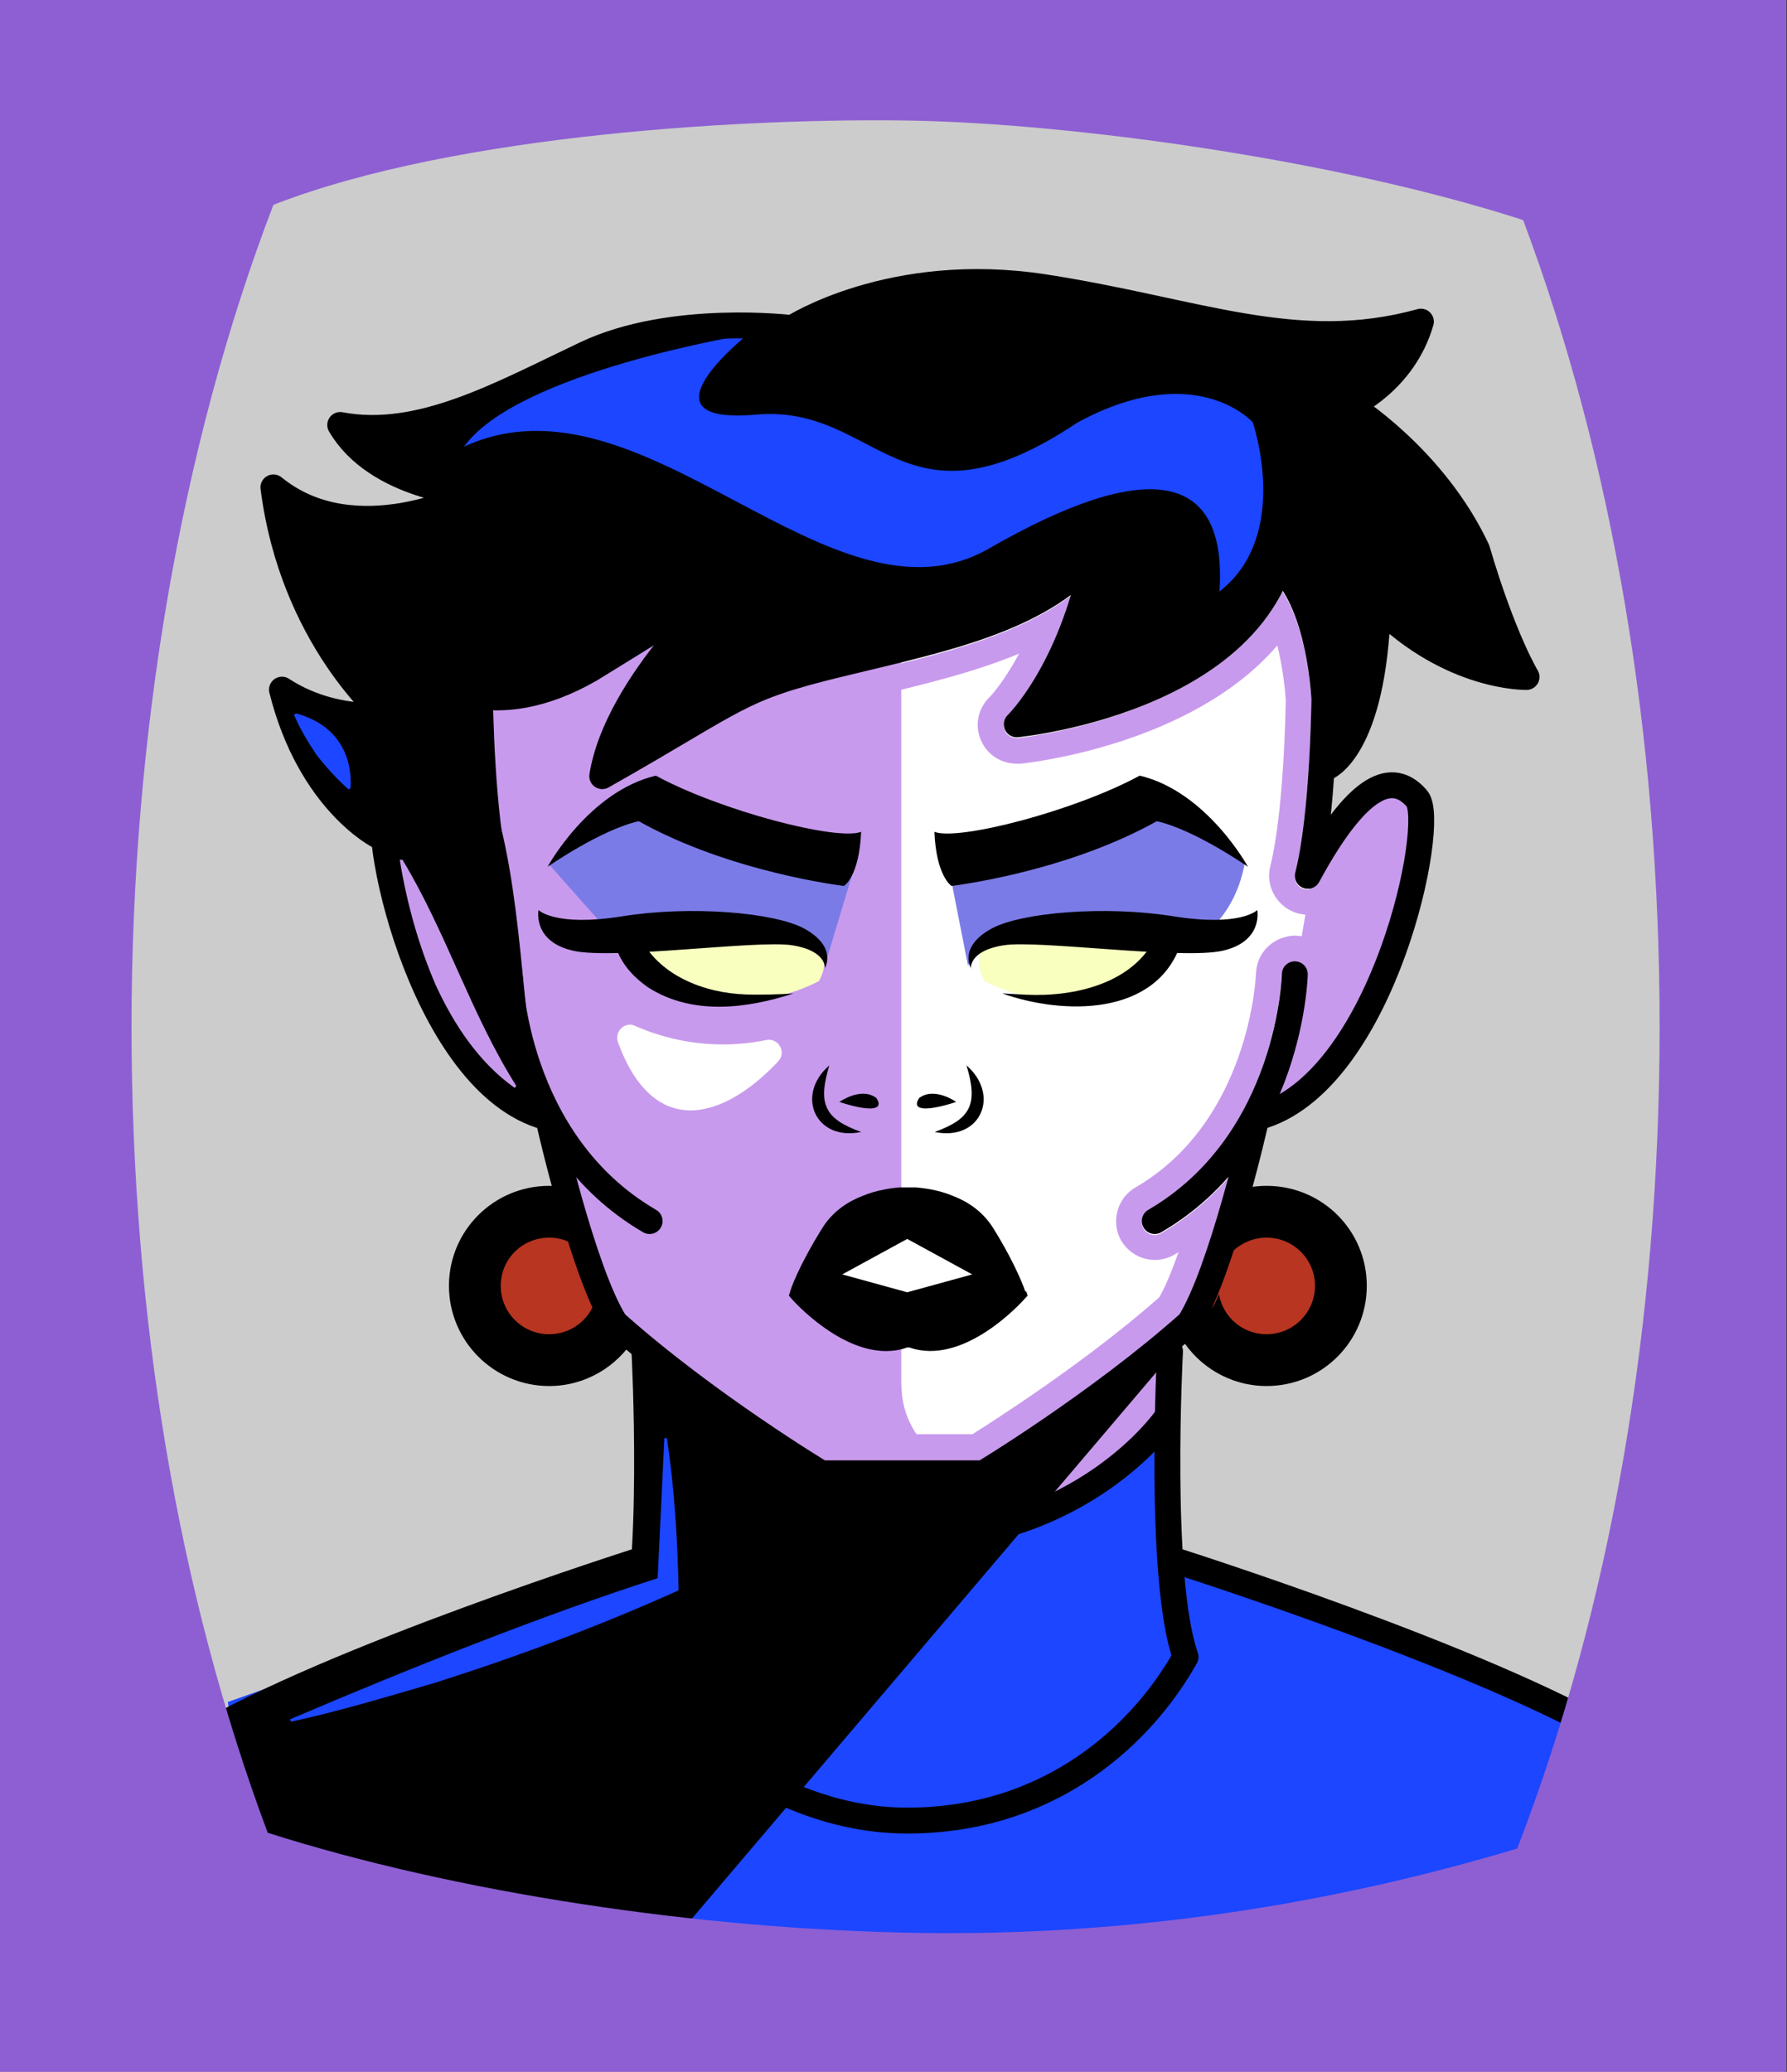 <svg id="Capa_2" xmlns="http://www.w3.org/2000/svg" xmlns:xlink="http://www.w3.org/1999/xlink" viewBox="0 0 69.02 80">
<rect x="0" y="0" width="69.02" height="80" fill="#333333" stroke="none"/>
<defs >
<style >
.cls-1{fill:#c89aed;}.cls-2{fill:#fff;}.cls-3{fill:#f8ffbf;}.cls-4{fill:#7b7be8;}.cls-5{fill:#a88347;}.cls-6{fill:#782ab5;}.cls-7{stroke-miterlimit:10;}.cls-7,.cls-8{stroke:#000;}.cls-7,.cls-8,.cls-9,.cls-10,.cls-11{fill:none;}.cls-12{fill:#1c46ff;}.cls-8,.cls-9{stroke-linecap:round;stroke-linejoin:round;}.cls-9{stroke:#deb778;stroke-dasharray:0 0 0 4.06;}.cls-13{fill:#deb778;}.cls-14{fill:url(#USGS_19_Inundación_de_tierra_2);}.cls-11{stroke:#1d1d1b;stroke-dasharray:0 0 2 2;stroke-width:.3px;}.cls-15{fill:#fcf0c5;}.cls-16{fill:#b83521;}
</style>
<pattern id="USGS_19_Inundación_de_tierra_2" x="0" y="0" width="72" height="72" patternTransform="translate(267.52 -16279) rotate(-90)" patternUnits="userSpaceOnUse" viewBox="0 0 72 72">
<g >
<rect class="cls-10" width="72" height="72">
</rect>
<g >
<line class="cls-11" x1="71" y1="71" x2="144.44" y2="71">
</line>
<line class="cls-11" x1="71" y1="67" x2="144.44" y2="67">
</line>
<line class="cls-11" x1="71" y1="63" x2="144.44" y2="63">
</line>
<line class="cls-11" x1="71" y1="59" x2="144.44" y2="59">
</line>
<line class="cls-11" x1="71" y1="55" x2="144.44" y2="55">
</line>
<line class="cls-11" x1="71" y1="51" x2="144.44" y2="51">
</line>
<line class="cls-11" x1="71" y1="47" x2="144.44" y2="47">
</line>
<line class="cls-11" x1="71" y1="43" x2="144.44" y2="43">
</line>
<line class="cls-11" x1="71" y1="39" x2="144.44" y2="39">
</line>
<line class="cls-11" x1="71" y1="35" x2="144.44" y2="35">
</line>
<line class="cls-11" x1="71" y1="31" x2="144.44" y2="31">
</line>
<line class="cls-11" x1="71" y1="27" x2="144.44" y2="27">
</line>
<line class="cls-11" x1="71" y1="23" x2="144.44" y2="23">
</line>
<line class="cls-11" x1="71" y1="19" x2="144.44" y2="19">
</line>
<line class="cls-11" x1="71" y1="15" x2="144.44" y2="15">
</line>
<line class="cls-11" x1="71" y1="11" x2="144.44" y2="11">
</line>
<line class="cls-11" x1="71" y1="7" x2="144.44" y2="7">
</line>
<line class="cls-11" x1="71" y1="3" x2="144.44" y2="3">
</line>
</g>
<g >
<line class="cls-11" x1="-1" y1="71" x2="72.44" y2="71">
</line>
<line class="cls-11" x1="-1" y1="67" x2="72.44" y2="67">
</line>
<line class="cls-11" x1="-1" y1="63" x2="72.44" y2="63">
</line>
<line class="cls-11" x1="-1" y1="59" x2="72.44" y2="59">
</line>
<line class="cls-11" x1="-1" y1="55" x2="72.44" y2="55">
</line>
<line class="cls-11" x1="-1" y1="51" x2="72.44" y2="51">
</line>
<line class="cls-11" x1="-1" y1="47" x2="72.44" y2="47">
</line>
<line class="cls-11" x1="-1" y1="43" x2="72.44" y2="43">
</line>
<line class="cls-11" x1="-1" y1="39" x2="72.44" y2="39">
</line>
<line class="cls-11" x1="-1" y1="35" x2="72.44" y2="35">
</line>
<line class="cls-11" x1="-1" y1="31" x2="72.44" y2="31">
</line>
<line class="cls-11" x1="-1" y1="27" x2="72.44" y2="27">
</line>
<line class="cls-11" x1="-1" y1="23" x2="72.44" y2="23">
</line>
<line class="cls-11" x1="-1" y1="19" x2="72.44" y2="19">
</line>
<line class="cls-11" x1="-1" y1="15" x2="72.44" y2="15">
</line>
<line class="cls-11" x1="-1" y1="11" x2="72.44" y2="11">
</line>
<line class="cls-11" x1="-1" y1="7" x2="72.44" y2="7">
</line>
<line class="cls-11" x1="-1" y1="3" x2="72.44" y2="3">
</line>
<line class="cls-11" x1="1.04" y1="69" x2="74.48" y2="69">
</line>
<line class="cls-11" x1="1.04" y1="65" x2="74.48" y2="65">
</line>
<line class="cls-11" x1="1.04" y1="61" x2="74.48" y2="61">
</line>
<line class="cls-11" x1="1.04" y1="57" x2="74.48" y2="57">
</line>
<line class="cls-11" x1="1.04" y1="53" x2="74.48" y2="53">
</line>
<line class="cls-11" x1="1.04" y1="49" x2="74.48" y2="49">
</line>
<line class="cls-11" x1="1.04" y1="45" x2="74.48" y2="45">
</line>
<line class="cls-11" x1="1.04" y1="41" x2="74.48" y2="41">
</line>
<line class="cls-11" x1="1.04" y1="37" x2="74.48" y2="37">
</line>
<line class="cls-11" x1="1.04" y1="33" x2="74.48" y2="33">
</line>
<line class="cls-11" x1="1.04" y1="29" x2="74.48" y2="29">
</line>
<line class="cls-11" x1="1.04" y1="25" x2="74.48" y2="25">
</line>
<line class="cls-11" x1="1.04" y1="21" x2="74.48" y2="21">
</line>
<line class="cls-11" x1="1.04" y1="17" x2="74.48" y2="17">
</line>
<line class="cls-11" x1="1.04" y1="13" x2="74.48" y2="13">
</line>
<line class="cls-11" x1="1.04" y1="9" x2="74.48" y2="9">
</line>
<line class="cls-11" x1="1.04" y1="5" x2="74.48" y2="5">
</line>
<line class="cls-11" x1="1.04" y1="1" x2="74.48" y2="1">
</line>
</g>
<g >
<line class="cls-11" x1="-73" y1="71" x2=".44" y2="71">
</line>
<line class="cls-11" x1="-73" y1="67" x2=".44" y2="67">
</line>
<line class="cls-11" x1="-73" y1="63" x2=".44" y2="63">
</line>
<line class="cls-11" x1="-73" y1="59" x2=".44" y2="59">
</line>
<line class="cls-11" x1="-73" y1="55" x2=".44" y2="55">
</line>
<line class="cls-11" x1="-73" y1="51" x2=".44" y2="51">
</line>
<line class="cls-11" x1="-73" y1="47" x2=".44" y2="47">
</line>
<line class="cls-11" x1="-73" y1="43" x2=".44" y2="43">
</line>
<line class="cls-11" x1="-73" y1="39" x2=".44" y2="39">
</line>
<line class="cls-11" x1="-73" y1="35" x2=".44" y2="35">
</line>
<line class="cls-11" x1="-73" y1="31" x2=".44" y2="31">
</line>
<line class="cls-11" x1="-73" y1="27" x2=".44" y2="27">
</line>
<line class="cls-11" x1="-73" y1="23" x2=".44" y2="23">
</line>
<line class="cls-11" x1="-73" y1="19" x2=".44" y2="19">
</line>
<line class="cls-11" x1="-73" y1="15" x2=".44" y2="15">
</line>
<line class="cls-11" x1="-73" y1="11" x2=".44" y2="11">
</line>
<line class="cls-11" x1="-73" y1="7" x2=".44" y2="7">
</line>
<line class="cls-11" x1="-73" y1="3" x2=".44" y2="3">
</line>
<line class="cls-11" x1="-70.96" y1="69" x2="2.48" y2="69">
</line>
<line class="cls-11" x1="-70.96" y1="65" x2="2.48" y2="65">
</line>
<line class="cls-11" x1="-70.96" y1="61" x2="2.48" y2="61">
</line>
<line class="cls-11" x1="-70.96" y1="57" x2="2.48" y2="57">
</line>
<line class="cls-11" x1="-70.96" y1="53" x2="2.48" y2="53">
</line>
<line class="cls-11" x1="-70.96" y1="49" x2="2.48" y2="49">
</line>
<line class="cls-11" x1="-70.96" y1="45" x2="2.48" y2="45">
</line>
<line class="cls-11" x1="-70.96" y1="41" x2="2.48" y2="41">
</line>
<line class="cls-11" x1="-70.96" y1="37" x2="2.48" y2="37">
</line>
<line class="cls-11" x1="-70.96" y1="33" x2="2.48" y2="33">
</line>
<line class="cls-11" x1="-70.96" y1="29" x2="2.48" y2="29">
</line>
<line class="cls-11" x1="-70.96" y1="25" x2="2.48" y2="25">
</line>
<line class="cls-11" x1="-70.96" y1="21" x2="2.48" y2="21">
</line>
<line class="cls-11" x1="-70.96" y1="17" x2="2.48" y2="17">
</line>
<line class="cls-11" x1="-70.96" y1="13" x2="2.48" y2="13">
</line>
<line class="cls-11" x1="-70.96" y1="9" x2="2.48" y2="9">
</line>
<line class="cls-11" x1="-70.96" y1="5" x2="2.48" y2="5">
</line>
<line class="cls-11" x1="-70.96" y1="1" x2="2.48" y2="1">
</line>
</g>
</g>
</pattern>
</defs>
  <path
     style="opacity:1;vector-effect:none;fill:#cccccc;fill-opacity:1;fill-rule:nonzero;stroke:none;stroke-width:4.495;stroke-linecap:butt;stroke-linejoin:miter;stroke-miterlimit:4;stroke-dasharray:none;stroke-dashoffset:0;stroke-opacity:1"
     d="M -0.08,0.361 V 80.361 H 68.92 V 0.361 Z"
     id="rect4304"/>

<g id="Capa_10">
<g >
<path class="cls-1" d="M61.61,67.16c-1.39,5.41-1.49,7.09-1.49,7.09l-29.46,2.98-23.59-3.82,.93-6.9s15.39-5.97,16.6-6.25c.28-6.43,.37-8.29,.37-8.29l-1.3-.66s-1.96,2.05-4.01,1.03c-2.05-1.03-2.33-3.64-1.03-4.66,1.31-1.03,3.36-1.12,3.36-1.12l-1.21-3.73s-4.29,.93-6.25-10.54c0,0-2.7-2.42-3.36-5.41,2.99,1.31,3.45,.84,3.45,.84,0,0-4.1-4.28-3.91-8.57,4.29,2.05,7.55,.18,7.55,.18,0,0-3.64-.65-4.38-2.51,3.45-.1,6.34-2.06,7.18-2.52,.84-.47,5.78-2.05,9.32-1.68,5.78-2.8,11.1-1.03,14.82-.37,3.73,.65,8.58,.46,9.42,.37-.28,2.33-2.14,3.08-2.14,3.08,0,0,2.42,2.05,3.82,4.19,1.4,2.15,2.8,6.25,2.8,6.25,0,0-4.48-.56-6.16-2.8,1.22,3.82-1.77,6.34-1.77,6.34l-.65,3.27s2.42-2.99,3.73-2.52c1.3,.46,.46,4.19-.09,5.78-.56,1.58-2.62,6.06-5.32,7.08-1.12,3.17-1.02,3.92-1.02,3.92,0,0,2.98-1.12,3.72,2.24,.75,3.35-3.35,3.82-5.78,1.3l-.57,1.43,.11,8.18s13.98,4.29,16.31,6.8Z">
</path>
<path class="cls-2" d="M34.81,53.51V24.91l7.55-3.35,4.91,2.8,3.11-2.73s1.17,7.4,.55,10.28c-.62,4.59-1.48,9.03-2.49,11.91s-3.11,7.71-3.11,7.71l-7.11,5.3h0c-1.87,.04-3.4-1.46-3.4-3.33Z">
</path>
<path d="M52.94,23.34c1.22,3.82-1.77,6.34-1.77,6.34,0,0,.41-4.52-1.87-7.47-1.81,5.14-9.71,5.52-9.71,5.52,0,0,2.09-3.14,2.19-5.81-5.05,4.19-11.99,3.81-14.66,5.81-2.76,2-3.9,2.19-3.9,2.19,0,0,2.28-5.43,3.14-6.28-5.33,3.33-8,3.33-8,3.33l.57,6.09s-3.47-5.44-4.4-.77c0,0-2.7-2.42-3.36-5.41,2.99,1.31,3.45,.84,3.45,.84,0,0-4.1-4.28-3.91-8.57,4.29,2.05,7.55,.18,7.55,.18,0,0-3.64-.65-4.38-2.51,3.45-.1,6.34-2.06,7.18-2.52,.84-.47,5.78-2.05,9.32-1.68,5.78-2.8,11.1-1.03,14.82-.37,3.73,.65,8.58,.46,9.42,.37-.28,2.33-2.14,3.08-2.14,3.08,0,0,2.42,2.05,3.82,4.19,1.4,2.15,2.8,6.25,2.8,6.25,0,0-4.48-.56-6.16-2.8Z">
</path>
<path class="cls-12" d="M25.02,54.76s3.57,4.9,9.63,4.55,8.47-2.5,10.25-4.19c.36,4.81,.8,5.53,.8,5.53,0,0,13.46,4.01,15.51,5.7-.71,7.22-1.09,7.9-1.09,7.9,0,0-25.56,3.59-26.01,3.59s-24.33-5.26-24.33-5.26l-.98-6.86,16.13-5.7,.09-5.26Z">
</path>
<circle class="cls-16" cx="21.09" cy="49.77" r="2.44">
</circle>
<circle class="cls-16" cx="48.77" cy="49.77" r="2.44">
</circle>
<polygon class="cls-2" points="31.1 49.42 34.72 47.23 37.14 47.61 38.95 50.25 34.65 50.93 31.1 49.42">
</polygon>
<path class="cls-3" d="M31.62,37.9s.9-1.42-.9-1.87c-3.06-.37-6.42,.37-6.42,.37,0,0,3.06,3.66,7.32,1.49Z">
</path>
<path class="cls-3" d="M38.04,37.9s-.9-1.42,.9-1.87c3.06-.37,6.42,.37,6.42,.37,0,0-3.06,3.66-7.32,1.49Z">
</path>
<path class="cls-12" d="M48.38,16.29s1.52,4.38-1.28,6.55c.31-4.66-2.79-5.17-8.9-1.66s-13.35-7.14-20.28-3.93c2.07-2.9,10.97-4.34,10.97-4.34,0,0-4.45,3.52,.31,3.1s5.59,4.86,12.41,.31c4.55-2.48,6.76-.03,6.76-.03Z">
</path>
<path d="M45.39,52.13l-19.93,23.44-17.05-2.2,.13-6.84s14.29-6.09,16.06-6.28c.48-4.57,.48-7.8,.48-7.8l7.1,4.65,6.2-.26,7.01-4.72Z">
</path>
<path class="cls-1" d="M49.33,24.91c.21,.83,.3,1.68,.33,2.09,0,.36-.08,4.42-.6,6.46-.18,.73,.22,1.48,.92,1.76,.17,.07,.36,.1,.54,.1,.56,0,1.07-.31,1.32-.79,.68-1.25,1.19-1.93,1.52-2.3-.1,1.02-.47,2.83-1.27,4.77-.2,.49-.41,.94-.63,1.36,.05-.44,.05-.69,.05-.69h0c.01-.4-.14-.8-.42-1.09-.28-.29-.67-.45-1.07-.45-.03,0-.07,0-.1,0-.8,.08-1.38,.68-1.41,1.46,0,.06-.22,5.68-4.65,8.26-.7,.4-.96,1.31-.57,2.03,0,.02,.02,.04,.03,.05,.28,.45,.76,.72,1.29,.72,.28,0,.55-.08,.76-.21,.05-.03,.1-.06,.15-.09-.27,.76-.52,1.36-.75,1.75-2.82,2.48-6.23,4.66-7.21,5.28h-5.41c-.98-.61-4.39-2.79-7.22-5.27-.22-.4-.47-.99-.74-1.76,.04,.03,.09,.05,.13,.08,.24,.15,.5,.22,.78,.22,.54,0,1.04-.29,1.29-.75,.2-.35,.26-.77,.15-1.16-.11-.39-.36-.71-.69-.88-4.11-2.4-4.61-7.32-4.66-8.28,0,0,0,0,0-.01-.02-.77-.59-1.36-1.41-1.44-.03,0-.07,0-.1,0-.82,0-1.49,.68-1.49,1.51,0,.02,0,.07,0,.09,0,.16,.02,.38,.05,.64-.22-.42-.44-.88-.64-1.36-.8-1.95-1.16-3.76-1.27-4.78,.34,.36,.85,1.04,1.53,2.3,.26,.49,.77,.8,1.32,.8,.19,0,.37-.03,.53-.1,.73-.27,1.12-1.05,.92-1.77-.34-1.36-.49-3.66-.55-5.08,.75-.09,1.52-.31,2.3-.64-.3,.7-.5,1.37-.6,2.01-.09,.57,.16,1.15,.63,1.47,.24,.17,.54,.27,.85,.27,.24,0,.48-.06,.74-.19,1.33-.75,2.33-1.34,3.04-1.77,2.41-1.42,2.91-1.71,5.74-2.41l.88-.21c2.02-.48,3.97-.95,5.7-1.67-.6,1.12-1.12,1.66-1.12,1.66,0,0,0,0,0,0-.48,.45-.61,1.14-.34,1.71,.24,.54,.77,.88,1.38,.88,.02,0,.06,0,.08,0,.02,0,.03,0,.05,0,.3-.03,6.6-.71,9.91-4.55m.22-2.1c-2.46,4.84-10.13,5.65-10.23,5.66,0,0-.02,0-.03,0-.2,0-.39-.1-.47-.29-.09-.19-.05-.42,.11-.57,0-.01,1.48-1.48,2.43-4.63-2.1,1.55-4.95,2.23-7.93,2.94l-.88,.21c-2.98,.73-3.56,1.07-6.02,2.52-.78,.47-1.74,1.04-3.02,1.76-.08,.04-.16,.06-.25,.06-.1,0-.2-.03-.28-.09-.16-.1-.24-.3-.21-.48,.28-1.77,1.38-3.56,2.48-4.98-.61,.38-1.33,.83-2.18,1.35-1.53,.87-2.82,1.15-3.86,1.15-.05,0-.11,0-.16,0,.03,1.18,.15,4.44,.61,6.27,.07,.25-.06,.5-.3,.59-.06,.02-.12,.03-.18,.03-.18,0-.35-.09-.44-.26-1.47-2.71-2.35-3.19-2.75-3.23-.02,0-.05,0-.07,0-.14,0-.33,.06-.57,.35-.2,.4,.08,3.19,1.32,6.21,.98,2.37,2.23,4.04,3.57,4.85-.99-2.36-1.05-4.44-1.06-4.59,0-.28,.22-.51,.49-.51,.3,.03,.51,.21,.51,.49,0,.06,.21,6.22,5.16,9.11,.24,.13,.32,.44,.18,.68-.09,.16-.26,.25-.43,.25-.09,0-.17-.02-.25-.07-1.05-.61-1.9-1.34-2.59-2.13,.48,1.78,1.2,4.17,1.89,5.3,3.13,2.77,7,5.19,7.72,5.63h5.98c.72-.44,4.59-2.86,7.71-5.63,.7-1.13,1.42-3.52,1.9-5.3-.7,.79-1.55,1.52-2.59,2.13-.08,.05-.17,.07-.25,.07-.18,0-.34-.09-.44-.25-.13-.24-.05-.55,.18-.68,4.96-2.89,5.16-9.05,5.16-9.11,.01-.28,.22-.46,.51-.49,.28,0,.5,.23,.49,.51,0,.15-.07,2.23-1.06,4.59,1.35-.81,2.6-2.48,3.57-4.85,1.25-3.02,1.52-5.81,1.31-6.23-.24-.28-.42-.32-.56-.32-.02,0-.04,0-.06,0-.4,.04-1.29,.52-2.75,3.23-.09,.17-.26,.26-.44,.26-.06,0-.13-.01-.19-.03-.23-.09-.36-.34-.3-.59,.58-2.25,.63-6.66,.63-6.71,0,0-.13-2.68-1.11-4.17h0Z">
</path>
<path class="cls-4" d="M23.77,36.27l-2.57-2.9s1.84-2.06,3.93-2.24c4.33,2.17,7.96,2.06,7.96,2.06l-1.17,3.89s-1.21-1.36-3.74-1.28-4.4,.48-4.4,.48Z">
</path>
<path class="cls-4" d="M37.39,37.3l-.7-3.56,8.11-2.72s2.64,1.69,3.27,2.35c-.44,2.31-2.06,3.05-2.06,3.05,0,0-7.19-1.8-8.63,.88Z">
</path>
<path d="M18.92,30.46s-2.76-.87-3.95-.28,.73,6.75,1.98,9.06,3.11,3.57,3.97,3.84c-.84-3.85-.67-8.73-2-12.62Z">
</path>
<path class="cls-8" d="M14.63,32.28s-2.66-1.33-3.74-5.65c1.91,1.25,3.99,1,3.99,1,0,0-3.58-2.99-4.32-8.81,3.16,2.58,7.65,.25,7.65,.25,0,0-3.66-.25-5.07-2.66,3.08,.58,6.15-1.16,9.48-2.74s7.98-1,7.98-1c0,0,3.83-2.49,9.73-1.58s9.73,2.66,14.55,1.33c-.67,2.33-2.74,3.24-2.74,3.24,0,0,3.24,2,4.91,5.57,1,3.41,1.91,4.91,1.91,4.91,0,0-2.91,.08-5.74-2.74-.17,5.57-2,6.24-2,6.24">
</path>
<path class="cls-8" d="M16.74,26.23s2.26,1.81,6.07-.39c4.2-2.58,5.36-3.36,5.36-3.36,0,0-4.33,3.87-4.91,7.49,5.36-3.03,5.17-3.36,9.17-4.33s7.62-1.68,9.81-4.13c-.9,4.46-2.97,6.46-2.97,6.46,0,0,10.65-1.03,10.52-8.52">
</path>
<path class="cls-8" d="M18.54,26.99s.05,4.49,.64,6.83c-2.15-3.99-3.44-3.89-4.22-2.98s1.26,10.69,5.91,12.23">
</path>
<path class="cls-8" d="M19.68,37.62s.14,6.46,5.41,9.53">
</path>
<path class="cls-8" d="M48.82,43.07c4.65-1.54,6.69-11.32,5.91-12.23s-2.06-1.01-4.22,2.98c.6-2.34,.64-6.83,.64-6.83,0,0-.15-3.6-1.67-5.04">
</path>
<path class="cls-8" d="M50.01,37.62s-.14,6.46-5.41,9.53">
</path>
<path class="cls-8" d="M48.48,43.38s-1.3,5.74-2.54,7.7c-3.52,3.13-7.96,5.81-7.96,5.81h-6.26s-4.44-2.67-7.96-5.81c-1.24-1.96-2.54-7.7-2.54-7.7">
</path>
<path d="M21.15,33.47s1.58-2.9,4.18-3.52c2.5,1.36,7.01,2.53,7.93,2.17-.07,1.72-.66,2.09-.66,2.09,0,0-4.37-.51-7.93-2.5-1.47,.33-3.52,1.76-3.52,1.76Z">
</path>
<path d="M31.86,37.4s.09-.69-1.27-.9-6.87,.57-8.46,.21c-1.57-.36-1.33-1.57-1.33-1.57,0,0,.63,.66,3.25,.24s5.87-.15,7.02,.48c1.3,.72,.78,1.54,.78,1.54Z">
</path>
<path d="M24.7,36.14c.71,1.51,2.48,2.21,4.12,2.26,.46,.02,1.38,0,1.83-.04-1.81,.59-3.92,.86-5.63-.24-.57-.41-1.07-.92-1.28-1.71l.96-.27h0Z">
</path>
<path d="M32.03,41.14c-.45,1.5-.18,2.06,1.23,2.57-1.77,.37-2.55-1.43-1.23-2.57h0Z">
</path>
<path d="M32.42,42.55s.84-.6,1.43-.15c.35,.54-.43,.48-1.43,.15Z">
</path>
<path d="M48.2,33.47s-1.58-2.9-4.18-3.52c-2.5,1.36-7.01,2.53-7.93,2.17,.07,1.72,.66,2.09,.66,2.09,0,0,4.37-.51,7.93-2.5,1.47,.33,3.52,1.76,3.52,1.76Z">
</path>
<path d="M37.5,37.4s-.09-.69,1.27-.9,6.87,.57,8.46,.21c1.57-.36,1.33-1.57,1.33-1.57,0,0-.63,.66-3.25,.24s-5.87-.15-7.02,.48c-1.3,.72-.78,1.54-.78,1.54Z">
</path>
<path d="M45.62,36.41c-.95,2.86-4.58,2.78-6.91,1.95,0,0,.92,.05,.92,.05,1.89,.09,4.17-.44,5.03-2.27,0,0,.96,.27,.96,.27h0Z">
</path>
<path d="M37.33,41.14c1.32,1.15,.54,2.94-1.23,2.57,1.41-.51,1.68-1.08,1.23-2.57h0Z">
</path>
<path d="M36.93,42.55s-.84-.6-1.43-.15c-.35,.54,.43,.48,1.43,.15Z">
</path>
<path d="M39.6,49.87s-.3-.94-1.24-2.45c-.4-.64-.98-1.02-1.55-1.24-.55-.23-1.1-.3-1.42-.33h-.05c-.14,0-.23,0-.24,0h-.08s-.11,0-.24,0h-.05c-.32,.03-.87,.1-1.42,.33-.57,.22-1.15,.6-1.55,1.24-.94,1.51-1.24,2.41-1.24,2.45l-.05,.16,.12,.14c.08,.09,1.8,2,3.63,2,.27,0,.55-.04,.82-.14h.04s.04,0,.04,0c2.11,.74,4.35-1.76,4.44-1.86l.13-.14-.05-.16Zm-4.56,.03l-2.51-.69,2.51-1.37,2.51,1.37-2.51,.69Z">
</path>
<path class="cls-8" d="M45.19,52.18s-.47,8.76,.6,11.8c-1.64,2.93-5.16,6.32-10.75,6.32-4.81,0-9.11-3.39-10.75-6.32,1.07-3.04,.6-11.8,.6-11.8">
</path>
<path class="cls-8" d="M24.72,60.25s-11.99,3.8-17.16,6.92">
</path>
<path class="cls-8" d="M45.36,60.25s11.99,3.8,17.16,6.92">
</path>
<path d="M23.29,50.47c-.08-.13-.16-.3-.24-.5-.15,.89-.92,1.55-1.84,1.55-1.03,0-1.87-.83-1.87-1.87s.84-1.86,1.87-1.86c.5,0,.96,.2,1.29,.51-.23-.82-.45-1.71-.62-2.45-.22-.04-.44-.06-.67-.06-2.14,0-3.87,1.73-3.87,3.86s1.73,3.87,3.87,3.87c1.4,0,2.63-.75,3.31-1.87-.35-.3-.76-.69-1.23-1.18Z">
</path>
<path d="M45.61,51.65c.68,1.12,1.91,1.87,3.31,1.87,2.14,0,3.87-1.73,3.87-3.87s-1.73-3.86-3.87-3.86c-.23,0-.45,.02-.67,.06-.17,.74-.39,1.63-.62,2.45,.33-.31,.79-.51,1.29-.51,1.03,0,1.87,.83,1.87,1.86s-.84,1.87-1.87,1.87c-.92,0-1.69-.66-1.84-1.55-.08,.2-.16,.37-.24,.5-.47,.49-.88,.88-1.23,1.18Z">
</path>
<path d="M23.08,49.65c0,.11-.01,.22-.03,.32-.19-.45-.38-1.04-.55-1.67,.36,.35,.58,.82,.58,1.35Z">
</path>
<path class="cls-8" d="M25.11,54.22s2.74,5.21,9.73,5.21,10.2-4.66,10.2-4.66">
</path>
<path class="cls-12" d="M25.76,55.53c.29,1.95,.41,3.91,.45,5.88-3.04,1.37-6.23,2.56-9.41,3.57-1.79,.52-3.73,1.11-5.56,1.5,0,0-.04-.09-.04-.09,4.57-1.95,9.75-4.02,14.2-5.45,0,0,.26-5.41,.26-5.41h.1Z">
</path>
<path class="cls-2" d="M24.52,39.61c1.06,.47,2.87,1,5.07,.55,.47-.1,.8,.47,.47,.82-2.14,2.28-4.82,3.02-6.19-.73-.15-.41,.25-.82,.66-.64Z">
</path>
<path class="cls-1" d="M15.54,33.19c1.71,2.83,2.63,5.93,4.4,8.74,0,0-.06,.08-.06,.08-1.39-.99-2.35-2.45-3.05-3.97-.67-1.55-1.12-3.18-1.39-4.84h.1Z">
</path>
<path class="cls-12" d="M11.44,27.55c1.4,.37,2.18,1.42,2.1,2.87,0,0-.07,.07-.07,.07-.45-.4-.86-.85-1.23-1.32-.34-.5-.65-1.02-.89-1.58l.09-.04h0Z">
</path>
</g>
</g>

  <path
     style="opacity:1;vector-effect:none;fill:#8d5fd3;fill-opacity:1;fill-rule:nonzero;stroke:none;stroke-width:2.358;stroke-linecap:butt;stroke-linejoin:miter;stroke-miterlimit:4;stroke-dasharray:none;stroke-dashoffset:0;stroke-opacity:0.442"
     d="M 0,1.2e-7 V 80 H 69 V 1.2e-7 Z M 35.24,4.658 c 6.068,0.112 16.27,1.47 23.59,3.84 3.46,9.24 5.27,19.951 5.27,31.141 0,11.47 -1.89,22.39 -5.5,31.74 -7.2,2.16 -14.94,3.377 -23.02,3.26 -8.58,-0.124 -18.036,-1.573 -25.24,-3.869 -3.45,-9.22 -5.26,-19.931 -5.26,-31.131 0,-11.2 1.89,-22.38 5.48,-31.73 C 17.683,5.134 29.173,4.546 35.24,4.658 Z"
     id="rect4304" />


</svg>
